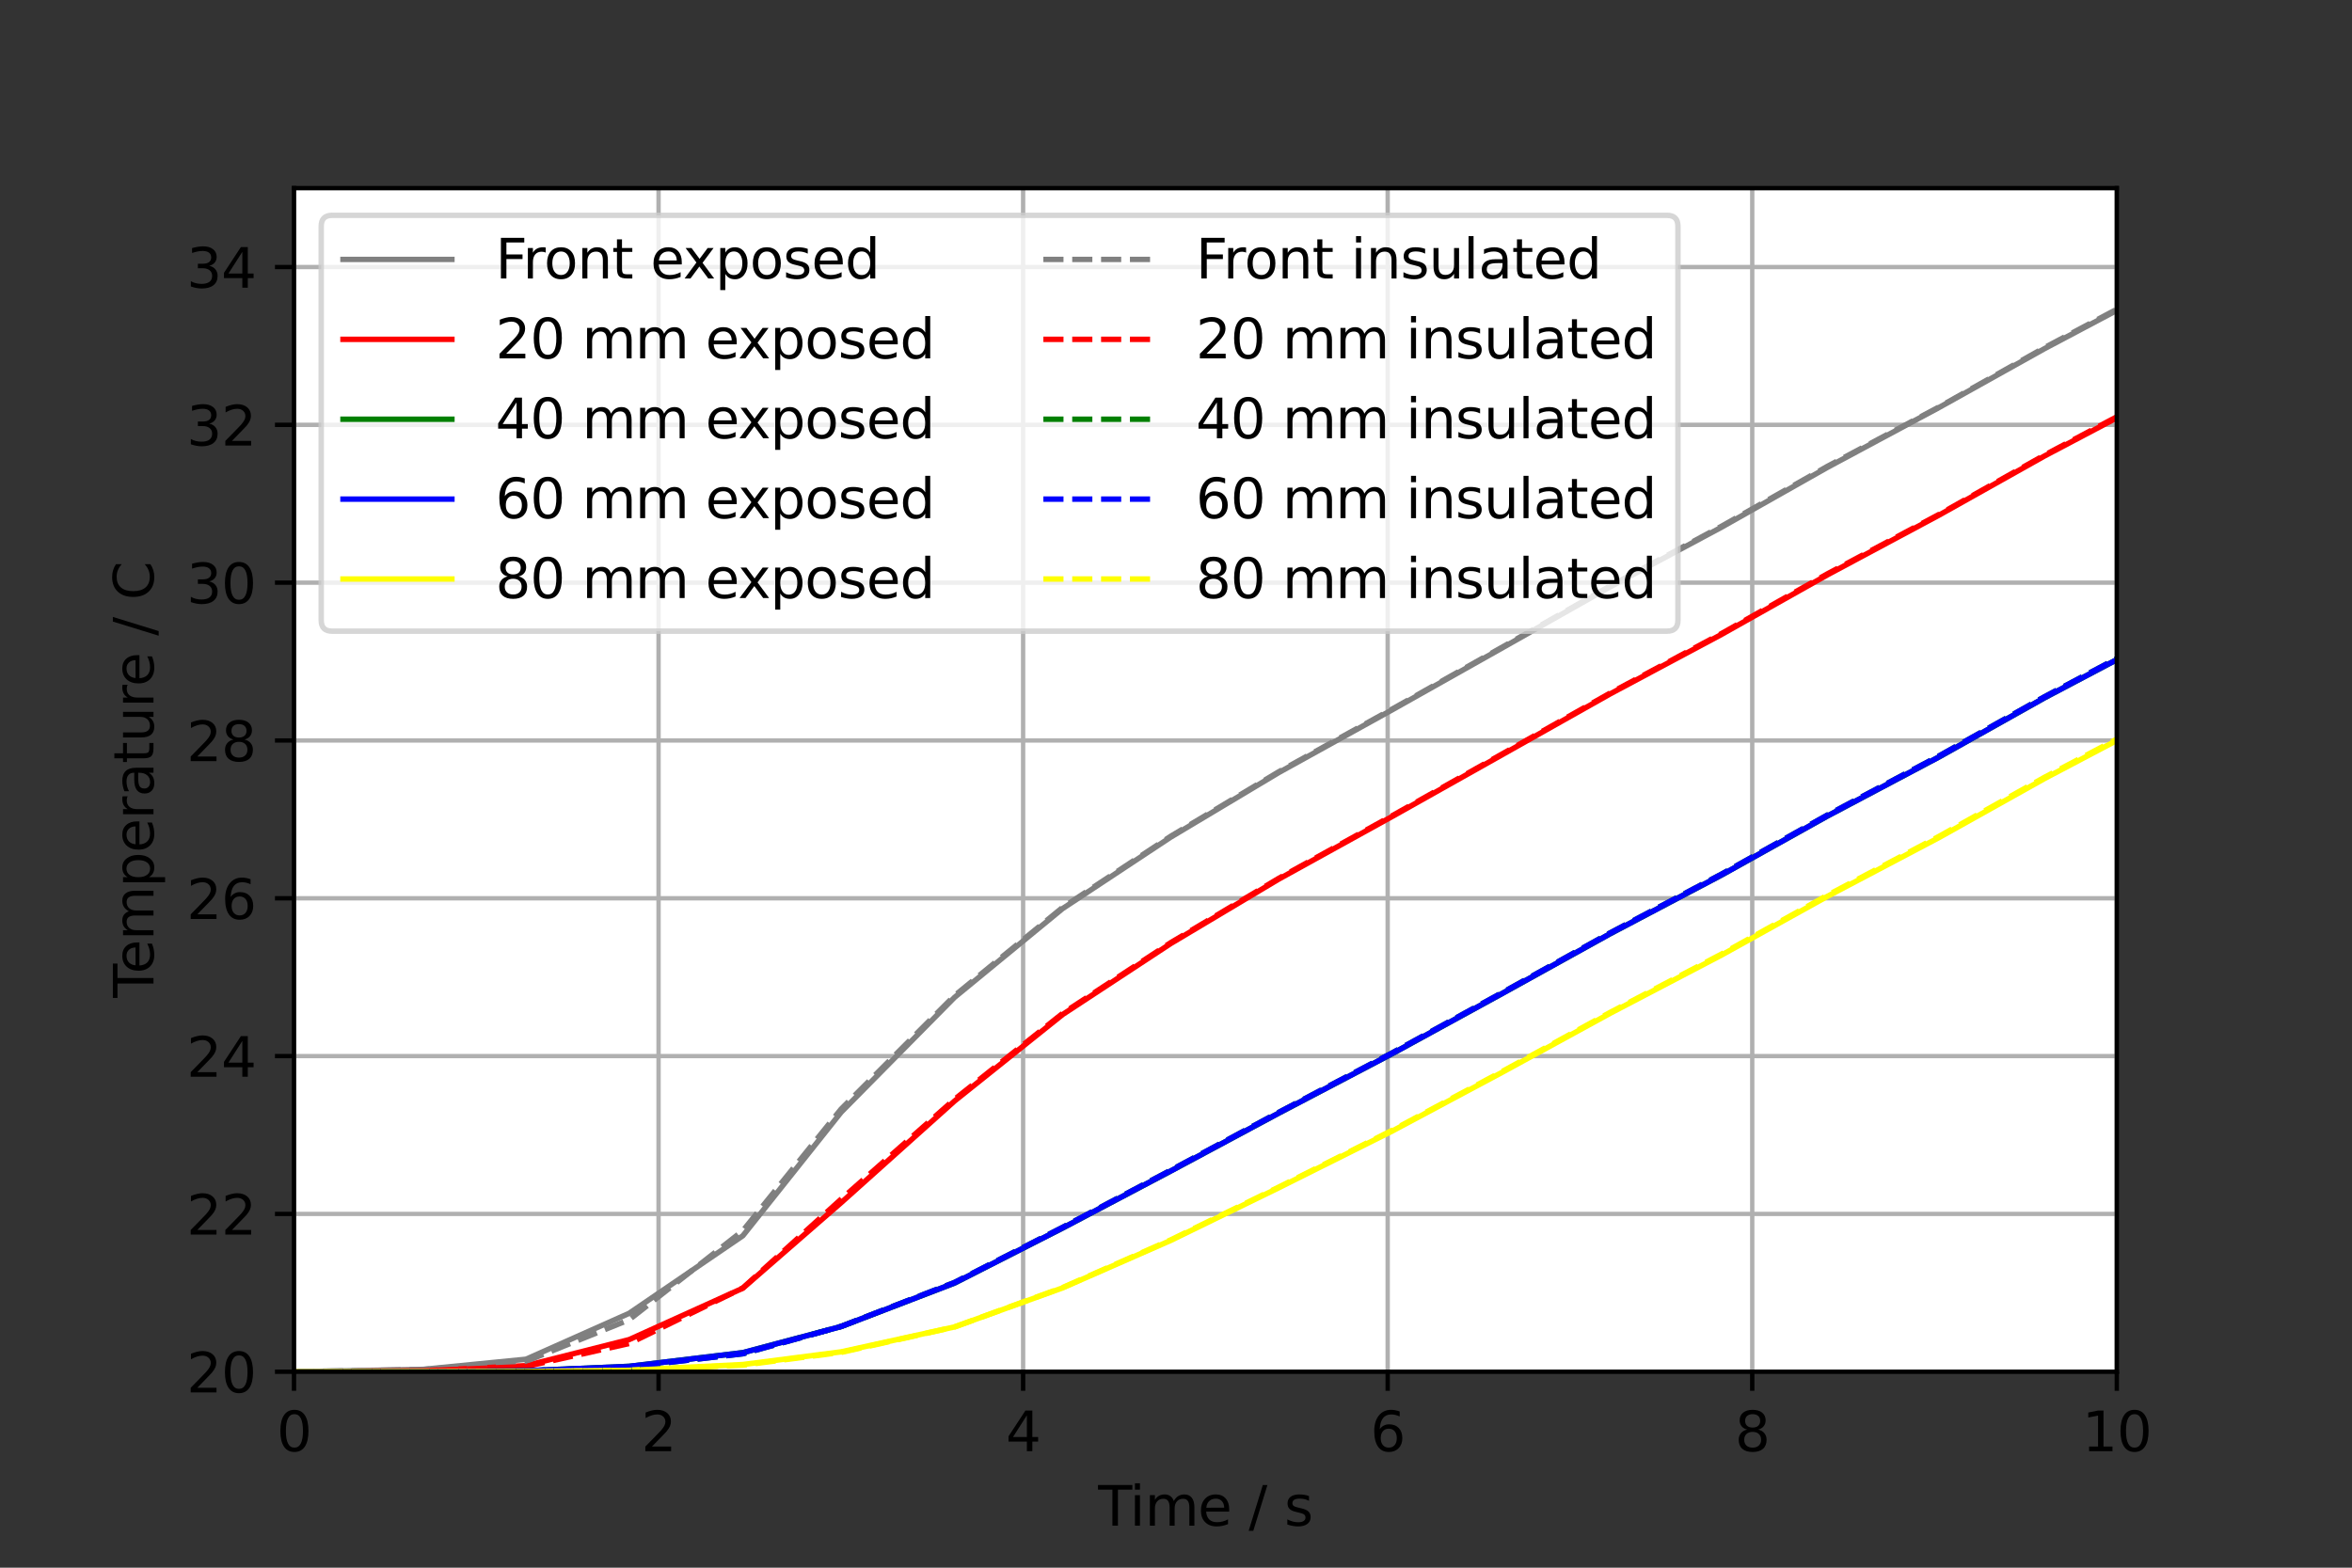 <?xml version="1.0" encoding="utf-8" standalone="no"?>
<!DOCTYPE svg PUBLIC "-//W3C//DTD SVG 1.1//EN"
  "http://www.w3.org/Graphics/SVG/1.1/DTD/svg11.dtd">
<svg height="288pt" version="1.1" viewBox="0 0 432 288" width="432pt" xmlns="http://www.w3.org/2000/svg" xmlns:xlink="http://www.w3.org/1999/xlink">
 <rect x="0" y="0" width="432" height="288" fill="#333333" stroke="none"/>
 <defs>
  <style type="text/css">*{stroke-linecap:butt;stroke-linejoin:round;}</style>
 </defs>
 <g id="figure_1">
  <g id="patch_1">
   <path d="M 0 288 
L 432 288 
L 432 0 
L 0 0 
z
" style="fill:none;"/>
  </g>
  <g id="axes_1">
   <g id="patch_2">
    <path d="M 54 252 
L 388.8 252 
L 388.8 34.56 
L 54 34.56 
z
" style="fill:#ffffff;"/>
   </g>
   <g id="matplotlib.axis_1">
    <g id="xtick_1">
     <g id="line2d_1">
      <path clip-path="url(#p11d2105a9e)" d="M 54 252 
L 54 34.56 
" style="fill:none;stroke:#b0b0b0;stroke-linecap:square;stroke-width:0.8;"/>
     </g>
     <g id="line2d_2">
      <defs>
       <path d="M 0 0 
L 0 3.5 
" id="mfd21786a81" style="stroke:#000000;stroke-width:0.8;"/>
      </defs>
      <g>
       <use style="stroke:#000000;stroke-width:0.8;" x="54" xlink:href="#mfd21786a81" y="252"/>
      </g>
     </g>
     <g id="text_1">
      <!-- 0 -->
      <g transform="translate(50.819 266.598)scale(0.1 -0.1)">
       <defs>
        <path d="M 2034 4250 
Q 1547 4250 1301 3770 
Q 1056 3291 1056 2328 
Q 1056 1369 1301 889 
Q 1547 409 2034 409 
Q 2525 409 2770 889 
Q 3016 1369 3016 2328 
Q 3016 3291 2770 3770 
Q 2525 4250 2034 4250 
z
M 2034 4750 
Q 2819 4750 3233 4129 
Q 3647 3509 3647 2328 
Q 3647 1150 3233 529 
Q 2819 -91 2034 -91 
Q 1250 -91 836 529 
Q 422 1150 422 2328 
Q 422 3509 836 4129 
Q 1250 4750 2034 4750 
z
" id="DejaVuSans-30" transform="scale(0.016)"/>
       </defs>
       <use xlink:href="#DejaVuSans-30"/>
      </g>
     </g>
    </g>
    <g id="xtick_2">
     <g id="line2d_3">
      <path clip-path="url(#p11d2105a9e)" d="M 120.96 252 
L 120.96 34.56 
" style="fill:none;stroke:#b0b0b0;stroke-linecap:square;stroke-width:0.8;"/>
     </g>
     <g id="line2d_4">
      <g>
       <use style="stroke:#000000;stroke-width:0.8;" x="120.96" xlink:href="#mfd21786a81" y="252"/>
      </g>
     </g>
     <g id="text_2">
      <!-- 2 -->
      <g transform="translate(117.779 266.598)scale(0.1 -0.1)">
       <defs>
        <path d="M 1228 531 
L 3431 531 
L 3431 0 
L 469 0 
L 469 531 
Q 828 903 1448 1529 
Q 2069 2156 2228 2338 
Q 2531 2678 2651 2914 
Q 2772 3150 2772 3378 
Q 2772 3750 2511 3984 
Q 2250 4219 1831 4219 
Q 1534 4219 1204 4116 
Q 875 4013 500 3803 
L 500 4441 
Q 881 4594 1212 4672 
Q 1544 4750 1819 4750 
Q 2544 4750 2975 4387 
Q 3406 4025 3406 3419 
Q 3406 3131 3298 2873 
Q 3191 2616 2906 2266 
Q 2828 2175 2409 1742 
Q 1991 1309 1228 531 
z
" id="DejaVuSans-32" transform="scale(0.016)"/>
       </defs>
       <use xlink:href="#DejaVuSans-32"/>
      </g>
     </g>
    </g>
    <g id="xtick_3">
     <g id="line2d_5">
      <path clip-path="url(#p11d2105a9e)" d="M 187.92 252 
L 187.92 34.56 
" style="fill:none;stroke:#b0b0b0;stroke-linecap:square;stroke-width:0.8;"/>
     </g>
     <g id="line2d_6">
      <g>
       <use style="stroke:#000000;stroke-width:0.8;" x="187.92" xlink:href="#mfd21786a81" y="252"/>
      </g>
     </g>
     <g id="text_3">
      <!-- 4 -->
      <g transform="translate(184.739 266.598)scale(0.1 -0.1)">
       <defs>
        <path d="M 2419 4116 
L 825 1625 
L 2419 1625 
L 2419 4116 
z
M 2253 4666 
L 3047 4666 
L 3047 1625 
L 3713 1625 
L 3713 1100 
L 3047 1100 
L 3047 0 
L 2419 0 
L 2419 1100 
L 313 1100 
L 313 1709 
L 2253 4666 
z
" id="DejaVuSans-34" transform="scale(0.016)"/>
       </defs>
       <use xlink:href="#DejaVuSans-34"/>
      </g>
     </g>
    </g>
    <g id="xtick_4">
     <g id="line2d_7">
      <path clip-path="url(#p11d2105a9e)" d="M 254.88 252 
L 254.88 34.56 
" style="fill:none;stroke:#b0b0b0;stroke-linecap:square;stroke-width:0.8;"/>
     </g>
     <g id="line2d_8">
      <g>
       <use style="stroke:#000000;stroke-width:0.8;" x="254.88" xlink:href="#mfd21786a81" y="252"/>
      </g>
     </g>
     <g id="text_4">
      <!-- 6 -->
      <g transform="translate(251.699 266.598)scale(0.1 -0.1)">
       <defs>
        <path d="M 2113 2584 
Q 1688 2584 1439 2293 
Q 1191 2003 1191 1497 
Q 1191 994 1439 701 
Q 1688 409 2113 409 
Q 2538 409 2786 701 
Q 3034 994 3034 1497 
Q 3034 2003 2786 2293 
Q 2538 2584 2113 2584 
z
M 3366 4563 
L 3366 3988 
Q 3128 4100 2886 4159 
Q 2644 4219 2406 4219 
Q 1781 4219 1451 3797 
Q 1122 3375 1075 2522 
Q 1259 2794 1537 2939 
Q 1816 3084 2150 3084 
Q 2853 3084 3261 2657 
Q 3669 2231 3669 1497 
Q 3669 778 3244 343 
Q 2819 -91 2113 -91 
Q 1303 -91 875 529 
Q 447 1150 447 2328 
Q 447 3434 972 4092 
Q 1497 4750 2381 4750 
Q 2619 4750 2861 4703 
Q 3103 4656 3366 4563 
z
" id="DejaVuSans-36" transform="scale(0.016)"/>
       </defs>
       <use xlink:href="#DejaVuSans-36"/>
      </g>
     </g>
    </g>
    <g id="xtick_5">
     <g id="line2d_9">
      <path clip-path="url(#p11d2105a9e)" d="M 321.84 252 
L 321.84 34.56 
" style="fill:none;stroke:#b0b0b0;stroke-linecap:square;stroke-width:0.8;"/>
     </g>
     <g id="line2d_10">
      <g>
       <use style="stroke:#000000;stroke-width:0.8;" x="321.84" xlink:href="#mfd21786a81" y="252"/>
      </g>
     </g>
     <g id="text_5">
      <!-- 8 -->
      <g transform="translate(318.659 266.598)scale(0.1 -0.1)">
       <defs>
        <path d="M 2034 2216 
Q 1584 2216 1326 1975 
Q 1069 1734 1069 1313 
Q 1069 891 1326 650 
Q 1584 409 2034 409 
Q 2484 409 2743 651 
Q 3003 894 3003 1313 
Q 3003 1734 2745 1975 
Q 2488 2216 2034 2216 
z
M 1403 2484 
Q 997 2584 770 2862 
Q 544 3141 544 3541 
Q 544 4100 942 4425 
Q 1341 4750 2034 4750 
Q 2731 4750 3128 4425 
Q 3525 4100 3525 3541 
Q 3525 3141 3298 2862 
Q 3072 2584 2669 2484 
Q 3125 2378 3379 2068 
Q 3634 1759 3634 1313 
Q 3634 634 3220 271 
Q 2806 -91 2034 -91 
Q 1263 -91 848 271 
Q 434 634 434 1313 
Q 434 1759 690 2068 
Q 947 2378 1403 2484 
z
M 1172 3481 
Q 1172 3119 1398 2916 
Q 1625 2713 2034 2713 
Q 2441 2713 2670 2916 
Q 2900 3119 2900 3481 
Q 2900 3844 2670 4047 
Q 2441 4250 2034 4250 
Q 1625 4250 1398 4047 
Q 1172 3844 1172 3481 
z
" id="DejaVuSans-38" transform="scale(0.016)"/>
       </defs>
       <use xlink:href="#DejaVuSans-38"/>
      </g>
     </g>
    </g>
    <g id="xtick_6">
     <g id="line2d_11">
      <path clip-path="url(#p11d2105a9e)" d="M 388.8 252 
L 388.8 34.56 
" style="fill:none;stroke:#b0b0b0;stroke-linecap:square;stroke-width:0.8;"/>
     </g>
     <g id="line2d_12">
      <g>
       <use style="stroke:#000000;stroke-width:0.8;" x="388.8" xlink:href="#mfd21786a81" y="252"/>
      </g>
     </g>
     <g id="text_6">
      <!-- 10 -->
      <g transform="translate(382.438 266.598)scale(0.1 -0.1)">
       <defs>
        <path d="M 794 531 
L 1825 531 
L 1825 4091 
L 703 3866 
L 703 4441 
L 1819 4666 
L 2450 4666 
L 2450 531 
L 3481 531 
L 3481 0 
L 794 0 
L 794 531 
z
" id="DejaVuSans-31" transform="scale(0.016)"/>
       </defs>
       <use xlink:href="#DejaVuSans-31"/>
       <use x="63.623" xlink:href="#DejaVuSans-30"/>
      </g>
     </g>
    </g>
    <g id="text_7">
     <!-- Time / s -->
     <g transform="translate(201.699 280.277)scale(0.1 -0.1)">
      <defs>
       <path d="M -19 4666 
L 3928 4666 
L 3928 4134 
L 2272 4134 
L 2272 0 
L 1638 0 
L 1638 4134 
L -19 4134 
L -19 4666 
z
" id="DejaVuSans-54" transform="scale(0.016)"/>
       <path d="M 603 3500 
L 1178 3500 
L 1178 0 
L 603 0 
L 603 3500 
z
M 603 4863 
L 1178 4863 
L 1178 4134 
L 603 4134 
L 603 4863 
z
" id="DejaVuSans-69" transform="scale(0.016)"/>
       <path d="M 3328 2828 
Q 3544 3216 3844 3400 
Q 4144 3584 4550 3584 
Q 5097 3584 5394 3201 
Q 5691 2819 5691 2113 
L 5691 0 
L 5113 0 
L 5113 2094 
Q 5113 2597 4934 2840 
Q 4756 3084 4391 3084 
Q 3944 3084 3684 2787 
Q 3425 2491 3425 1978 
L 3425 0 
L 2847 0 
L 2847 2094 
Q 2847 2600 2669 2842 
Q 2491 3084 2119 3084 
Q 1678 3084 1418 2786 
Q 1159 2488 1159 1978 
L 1159 0 
L 581 0 
L 581 3500 
L 1159 3500 
L 1159 2956 
Q 1356 3278 1631 3431 
Q 1906 3584 2284 3584 
Q 2666 3584 2933 3390 
Q 3200 3197 3328 2828 
z
" id="DejaVuSans-6d" transform="scale(0.016)"/>
       <path d="M 3597 1894 
L 3597 1613 
L 953 1613 
Q 991 1019 1311 708 
Q 1631 397 2203 397 
Q 2534 397 2845 478 
Q 3156 559 3463 722 
L 3463 178 
Q 3153 47 2828 -22 
Q 2503 -91 2169 -91 
Q 1331 -91 842 396 
Q 353 884 353 1716 
Q 353 2575 817 3079 
Q 1281 3584 2069 3584 
Q 2775 3584 3186 3129 
Q 3597 2675 3597 1894 
z
M 3022 2063 
Q 3016 2534 2758 2815 
Q 2500 3097 2075 3097 
Q 1594 3097 1305 2825 
Q 1016 2553 972 2059 
L 3022 2063 
z
" id="DejaVuSans-65" transform="scale(0.016)"/>
       <path id="DejaVuSans-20" transform="scale(0.016)"/>
       <path d="M 1625 4666 
L 2156 4666 
L 531 -594 
L 0 -594 
L 1625 4666 
z
" id="DejaVuSans-2f" transform="scale(0.016)"/>
       <path d="M 2834 3397 
L 2834 2853 
Q 2591 2978 2328 3040 
Q 2066 3103 1784 3103 
Q 1356 3103 1142 2972 
Q 928 2841 928 2578 
Q 928 2378 1081 2264 
Q 1234 2150 1697 2047 
L 1894 2003 
Q 2506 1872 2764 1633 
Q 3022 1394 3022 966 
Q 3022 478 2636 193 
Q 2250 -91 1575 -91 
Q 1294 -91 989 -36 
Q 684 19 347 128 
L 347 722 
Q 666 556 975 473 
Q 1284 391 1588 391 
Q 1994 391 2212 530 
Q 2431 669 2431 922 
Q 2431 1156 2273 1281 
Q 2116 1406 1581 1522 
L 1381 1569 
Q 847 1681 609 1914 
Q 372 2147 372 2553 
Q 372 3047 722 3315 
Q 1072 3584 1716 3584 
Q 2034 3584 2315 3537 
Q 2597 3491 2834 3397 
z
" id="DejaVuSans-73" transform="scale(0.016)"/>
      </defs>
      <use xlink:href="#DejaVuSans-54"/>
      <use x="57.959" xlink:href="#DejaVuSans-69"/>
      <use x="85.742" xlink:href="#DejaVuSans-6d"/>
      <use x="183.154" xlink:href="#DejaVuSans-65"/>
      <use x="244.678" xlink:href="#DejaVuSans-20"/>
      <use x="276.465" xlink:href="#DejaVuSans-2f"/>
      <use x="310.156" xlink:href="#DejaVuSans-20"/>
      <use x="341.943" xlink:href="#DejaVuSans-73"/>
     </g>
    </g>
   </g>
   <g id="matplotlib.axis_2">
    <g id="ytick_1">
     <g id="line2d_13">
      <path clip-path="url(#p11d2105a9e)" d="M 54 252 
L 388.8 252 
" style="fill:none;stroke:#b0b0b0;stroke-linecap:square;stroke-width:0.8;"/>
     </g>
     <g id="line2d_14">
      <defs>
       <path d="M 0 0 
L -3.5 0 
" id="m45bae1ddd1" style="stroke:#000000;stroke-width:0.8;"/>
      </defs>
      <g>
       <use style="stroke:#000000;stroke-width:0.8;" x="54" xlink:href="#m45bae1ddd1" y="252"/>
      </g>
     </g>
     <g id="text_8">
      <!-- 20 -->
      <g transform="translate(34.275 255.799)scale(0.1 -0.1)">
       <use xlink:href="#DejaVuSans-32"/>
       <use x="63.623" xlink:href="#DejaVuSans-30"/>
      </g>
     </g>
    </g>
    <g id="ytick_2">
     <g id="line2d_15">
      <path clip-path="url(#p11d2105a9e)" d="M 54 223.008 
L 388.8 223.008 
" style="fill:none;stroke:#b0b0b0;stroke-linecap:square;stroke-width:0.8;"/>
     </g>
     <g id="line2d_16">
      <g>
       <use style="stroke:#000000;stroke-width:0.8;" x="54" xlink:href="#m45bae1ddd1" y="223.008"/>
      </g>
     </g>
     <g id="text_9">
      <!-- 22 -->
      <g transform="translate(34.275 226.807)scale(0.1 -0.1)">
       <use xlink:href="#DejaVuSans-32"/>
       <use x="63.623" xlink:href="#DejaVuSans-32"/>
      </g>
     </g>
    </g>
    <g id="ytick_3">
     <g id="line2d_17">
      <path clip-path="url(#p11d2105a9e)" d="M 54 194.016 
L 388.8 194.016 
" style="fill:none;stroke:#b0b0b0;stroke-linecap:square;stroke-width:0.8;"/>
     </g>
     <g id="line2d_18">
      <g>
       <use style="stroke:#000000;stroke-width:0.8;" x="54" xlink:href="#m45bae1ddd1" y="194.016"/>
      </g>
     </g>
     <g id="text_10">
      <!-- 24 -->
      <g transform="translate(34.275 197.815)scale(0.1 -0.1)">
       <use xlink:href="#DejaVuSans-32"/>
       <use x="63.623" xlink:href="#DejaVuSans-34"/>
      </g>
     </g>
    </g>
    <g id="ytick_4">
     <g id="line2d_19">
      <path clip-path="url(#p11d2105a9e)" d="M 54 165.024 
L 388.8 165.024 
" style="fill:none;stroke:#b0b0b0;stroke-linecap:square;stroke-width:0.8;"/>
     </g>
     <g id="line2d_20">
      <g>
       <use style="stroke:#000000;stroke-width:0.8;" x="54" xlink:href="#m45bae1ddd1" y="165.024"/>
      </g>
     </g>
     <g id="text_11">
      <!-- 26 -->
      <g transform="translate(34.275 168.823)scale(0.1 -0.1)">
       <use xlink:href="#DejaVuSans-32"/>
       <use x="63.623" xlink:href="#DejaVuSans-36"/>
      </g>
     </g>
    </g>
    <g id="ytick_5">
     <g id="line2d_21">
      <path clip-path="url(#p11d2105a9e)" d="M 54 136.032 
L 388.8 136.032 
" style="fill:none;stroke:#b0b0b0;stroke-linecap:square;stroke-width:0.8;"/>
     </g>
     <g id="line2d_22">
      <g>
       <use style="stroke:#000000;stroke-width:0.8;" x="54" xlink:href="#m45bae1ddd1" y="136.032"/>
      </g>
     </g>
     <g id="text_12">
      <!-- 28 -->
      <g transform="translate(34.275 139.831)scale(0.1 -0.1)">
       <use xlink:href="#DejaVuSans-32"/>
       <use x="63.623" xlink:href="#DejaVuSans-38"/>
      </g>
     </g>
    </g>
    <g id="ytick_6">
     <g id="line2d_23">
      <path clip-path="url(#p11d2105a9e)" d="M 54 107.04 
L 388.8 107.04 
" style="fill:none;stroke:#b0b0b0;stroke-linecap:square;stroke-width:0.8;"/>
     </g>
     <g id="line2d_24">
      <g>
       <use style="stroke:#000000;stroke-width:0.8;" x="54" xlink:href="#m45bae1ddd1" y="107.04"/>
      </g>
     </g>
     <g id="text_13">
      <!-- 30 -->
      <g transform="translate(34.275 110.839)scale(0.1 -0.1)">
       <defs>
        <path d="M 2597 2516 
Q 3050 2419 3304 2112 
Q 3559 1806 3559 1356 
Q 3559 666 3084 287 
Q 2609 -91 1734 -91 
Q 1441 -91 1130 -33 
Q 819 25 488 141 
L 488 750 
Q 750 597 1062 519 
Q 1375 441 1716 441 
Q 2309 441 2620 675 
Q 2931 909 2931 1356 
Q 2931 1769 2642 2001 
Q 2353 2234 1838 2234 
L 1294 2234 
L 1294 2753 
L 1863 2753 
Q 2328 2753 2575 2939 
Q 2822 3125 2822 3475 
Q 2822 3834 2567 4026 
Q 2313 4219 1838 4219 
Q 1578 4219 1281 4162 
Q 984 4106 628 3988 
L 628 4550 
Q 988 4650 1302 4700 
Q 1616 4750 1894 4750 
Q 2613 4750 3031 4423 
Q 3450 4097 3450 3541 
Q 3450 3153 3228 2886 
Q 3006 2619 2597 2516 
z
" id="DejaVuSans-33" transform="scale(0.016)"/>
       </defs>
       <use xlink:href="#DejaVuSans-33"/>
       <use x="63.623" xlink:href="#DejaVuSans-30"/>
      </g>
     </g>
    </g>
    <g id="ytick_7">
     <g id="line2d_25">
      <path clip-path="url(#p11d2105a9e)" d="M 54 78.048 
L 388.8 78.048 
" style="fill:none;stroke:#b0b0b0;stroke-linecap:square;stroke-width:0.8;"/>
     </g>
     <g id="line2d_26">
      <g>
       <use style="stroke:#000000;stroke-width:0.8;" x="54" xlink:href="#m45bae1ddd1" y="78.048"/>
      </g>
     </g>
     <g id="text_14">
      <!-- 32 -->
      <g transform="translate(34.275 81.847)scale(0.1 -0.1)">
       <use xlink:href="#DejaVuSans-33"/>
       <use x="63.623" xlink:href="#DejaVuSans-32"/>
      </g>
     </g>
    </g>
    <g id="ytick_8">
     <g id="line2d_27">
      <path clip-path="url(#p11d2105a9e)" d="M 54 49.056 
L 388.8 49.056 
" style="fill:none;stroke:#b0b0b0;stroke-linecap:square;stroke-width:0.8;"/>
     </g>
     <g id="line2d_28">
      <g>
       <use style="stroke:#000000;stroke-width:0.8;" x="54" xlink:href="#m45bae1ddd1" y="49.056"/>
      </g>
     </g>
     <g id="text_15">
      <!-- 34 -->
      <g transform="translate(34.275 52.855)scale(0.1 -0.1)">
       <use xlink:href="#DejaVuSans-33"/>
       <use x="63.623" xlink:href="#DejaVuSans-34"/>
      </g>
     </g>
    </g>
    <g id="text_16">
     <!-- Temperature / C -->
     <g transform="translate(28.195 183.303)rotate(-90)scale(0.1 -0.1)">
      <defs>
       <path d="M 1159 525 
L 1159 -1331 
L 581 -1331 
L 581 3500 
L 1159 3500 
L 1159 2969 
Q 1341 3281 1617 3432 
Q 1894 3584 2278 3584 
Q 2916 3584 3314 3078 
Q 3713 2572 3713 1747 
Q 3713 922 3314 415 
Q 2916 -91 2278 -91 
Q 1894 -91 1617 61 
Q 1341 213 1159 525 
z
M 3116 1747 
Q 3116 2381 2855 2742 
Q 2594 3103 2138 3103 
Q 1681 3103 1420 2742 
Q 1159 2381 1159 1747 
Q 1159 1113 1420 752 
Q 1681 391 2138 391 
Q 2594 391 2855 752 
Q 3116 1113 3116 1747 
z
" id="DejaVuSans-70" transform="scale(0.016)"/>
       <path d="M 2631 2963 
Q 2534 3019 2420 3045 
Q 2306 3072 2169 3072 
Q 1681 3072 1420 2755 
Q 1159 2438 1159 1844 
L 1159 0 
L 581 0 
L 581 3500 
L 1159 3500 
L 1159 2956 
Q 1341 3275 1631 3429 
Q 1922 3584 2338 3584 
Q 2397 3584 2469 3576 
Q 2541 3569 2628 3553 
L 2631 2963 
z
" id="DejaVuSans-72" transform="scale(0.016)"/>
       <path d="M 2194 1759 
Q 1497 1759 1228 1600 
Q 959 1441 959 1056 
Q 959 750 1161 570 
Q 1363 391 1709 391 
Q 2188 391 2477 730 
Q 2766 1069 2766 1631 
L 2766 1759 
L 2194 1759 
z
M 3341 1997 
L 3341 0 
L 2766 0 
L 2766 531 
Q 2569 213 2275 61 
Q 1981 -91 1556 -91 
Q 1019 -91 701 211 
Q 384 513 384 1019 
Q 384 1609 779 1909 
Q 1175 2209 1959 2209 
L 2766 2209 
L 2766 2266 
Q 2766 2663 2505 2880 
Q 2244 3097 1772 3097 
Q 1472 3097 1187 3025 
Q 903 2953 641 2809 
L 641 3341 
Q 956 3463 1253 3523 
Q 1550 3584 1831 3584 
Q 2591 3584 2966 3190 
Q 3341 2797 3341 1997 
z
" id="DejaVuSans-61" transform="scale(0.016)"/>
       <path d="M 1172 4494 
L 1172 3500 
L 2356 3500 
L 2356 3053 
L 1172 3053 
L 1172 1153 
Q 1172 725 1289 603 
Q 1406 481 1766 481 
L 2356 481 
L 2356 0 
L 1766 0 
Q 1100 0 847 248 
Q 594 497 594 1153 
L 594 3053 
L 172 3053 
L 172 3500 
L 594 3500 
L 594 4494 
L 1172 4494 
z
" id="DejaVuSans-74" transform="scale(0.016)"/>
       <path d="M 544 1381 
L 544 3500 
L 1119 3500 
L 1119 1403 
Q 1119 906 1312 657 
Q 1506 409 1894 409 
Q 2359 409 2629 706 
Q 2900 1003 2900 1516 
L 2900 3500 
L 3475 3500 
L 3475 0 
L 2900 0 
L 2900 538 
Q 2691 219 2414 64 
Q 2138 -91 1772 -91 
Q 1169 -91 856 284 
Q 544 659 544 1381 
z
M 1991 3584 
L 1991 3584 
z
" id="DejaVuSans-75" transform="scale(0.016)"/>
       <path d="M 4122 4306 
L 4122 3641 
Q 3803 3938 3442 4084 
Q 3081 4231 2675 4231 
Q 1875 4231 1450 3742 
Q 1025 3253 1025 2328 
Q 1025 1406 1450 917 
Q 1875 428 2675 428 
Q 3081 428 3442 575 
Q 3803 722 4122 1019 
L 4122 359 
Q 3791 134 3420 21 
Q 3050 -91 2638 -91 
Q 1578 -91 968 557 
Q 359 1206 359 2328 
Q 359 3453 968 4101 
Q 1578 4750 2638 4750 
Q 3056 4750 3426 4639 
Q 3797 4528 4122 4306 
z
" id="DejaVuSans-43" transform="scale(0.016)"/>
      </defs>
      <use xlink:href="#DejaVuSans-54"/>
      <use x="44.084" xlink:href="#DejaVuSans-65"/>
      <use x="105.607" xlink:href="#DejaVuSans-6d"/>
      <use x="203.02" xlink:href="#DejaVuSans-70"/>
      <use x="266.496" xlink:href="#DejaVuSans-65"/>
      <use x="328.02" xlink:href="#DejaVuSans-72"/>
      <use x="369.133" xlink:href="#DejaVuSans-61"/>
      <use x="430.412" xlink:href="#DejaVuSans-74"/>
      <use x="469.621" xlink:href="#DejaVuSans-75"/>
      <use x="533" xlink:href="#DejaVuSans-72"/>
      <use x="571.863" xlink:href="#DejaVuSans-65"/>
      <use x="633.387" xlink:href="#DejaVuSans-20"/>
      <use x="665.174" xlink:href="#DejaVuSans-2f"/>
      <use x="698.865" xlink:href="#DejaVuSans-20"/>
      <use x="730.652" xlink:href="#DejaVuSans-43"/>
     </g>
    </g>
   </g>
   <g id="line2d_29">
    <path clip-path="url(#p11d2105a9e)" d="M 54 252 
L 77.674 251.567 
L 96.613 249.704 
L 115.552 241.27 
L 136.442 227.019 
L 154.492 204.326 
L 175.328 183.222 
L 195.171 166.917 
L 215.013 153.802 
L 234.856 141.936 
L 255.822 130.336 
L 276.217 118.856 
L 295.736 107.809 
L 316.26 96.819 
L 335.644 85.861 
L 356.169 74.851 
L 375.553 64.036 
L 395.964 53.224 
" style="fill:none;stroke:#808080;stroke-linecap:square;"/>
   </g>
   <g id="line2d_30">
    <path clip-path="url(#p11d2105a9e)" d="M 54 252 
L 77.674 251.823 
L 96.613 250.885 
L 115.552 246.1 
L 136.442 236.655 
L 154.492 220.947 
L 175.328 202.267 
L 195.171 186.382 
L 215.013 173.348 
L 234.856 161.511 
L 255.822 149.932 
L 276.217 138.472 
L 295.736 127.479 
L 316.26 116.516 
L 335.644 105.61 
L 356.169 94.624 
L 375.553 83.753 
L 395.964 72.985 
" style="fill:none;stroke:#ff0000;stroke-linecap:square;"/>
   </g>
   <g id="line2d_31">
    <path clip-path="url(#p11d2105a9e)" d="M 54 252 
L 77.674 251.982 
L 96.613 251.825 
L 115.552 251.011 
L 136.442 248.497 
L 154.492 243.696 
L 175.328 235.706 
L 195.171 225.604 
L 215.013 215.135 
L 234.856 204.497 
L 255.822 193.505 
L 276.217 182.345 
L 295.736 171.537 
L 316.26 160.717 
L 335.644 149.912 
L 356.169 139.046 
L 375.553 128.173 
L 395.964 117.403 
" style="fill:none;stroke:#008000;stroke-linecap:square;"/>
   </g>
   <g id="line2d_32">
    <path clip-path="url(#p11d2105a9e)" d="M 54 252 
L 77.674 251.982 
L 96.613 251.825 
L 115.552 251.011 
L 136.442 248.497 
L 154.492 243.696 
L 175.328 235.706 
L 195.171 225.604 
L 215.013 215.135 
L 234.856 204.497 
L 255.822 193.505 
L 276.217 182.345 
L 295.736 171.537 
L 316.26 160.717 
L 335.644 149.912 
L 356.169 139.046 
L 375.553 128.173 
L 395.964 117.403 
" style="fill:none;stroke:#0000ff;stroke-linecap:square;"/>
   </g>
   <g id="line2d_33">
    <path clip-path="url(#p11d2105a9e)" d="M 54 252 
L 77.674 251.997 
L 96.613 251.952 
L 115.552 251.702 
L 136.442 250.675 
L 154.492 248.347 
L 175.328 243.766 
L 195.171 236.597 
L 215.013 227.888 
L 234.856 218.212 
L 255.822 207.73 
L 276.217 196.831 
L 295.736 186.157 
L 316.26 175.421 
L 335.644 164.672 
L 356.169 153.855 
L 375.553 143.013 
L 395.964 132.252 
" style="fill:none;stroke:#ffff00;stroke-linecap:square;"/>
   </g>
   <g id="line2d_34">
    <path clip-path="url(#p11d2105a9e)" d="M 54 252 
L 77.674 251.601 
L 96.613 250.092 
L 115.552 242.455 
L 136.442 226.098 
L 154.492 203.74 
L 175.328 182.911 
L 195.171 166.715 
L 215.013 153.641 
L 234.856 141.794 
L 255.822 130.201 
L 276.217 118.721 
L 295.736 107.656 
L 316.26 96.647 
L 335.644 85.674 
L 356.169 74.764 
L 375.553 63.854 
L 395.964 53.015 
" style="fill:none;stroke:#808080;stroke-dasharray:3.7,1.6;stroke-dashoffset:0;"/>
   </g>
   <g id="line2d_35">
    <path clip-path="url(#p11d2105a9e)" d="M 54 252 
L 77.674 251.833 
L 96.613 251.048 
L 115.552 246.819 
L 136.442 236.611 
L 154.492 220.307 
L 175.328 201.96 
L 195.171 186.18 
L 215.013 173.188 
L 234.856 161.369 
L 255.822 149.797 
L 276.217 138.338 
L 295.736 127.334 
L 316.26 116.357 
L 335.644 105.427 
L 356.169 94.497 
L 375.553 83.596 
L 395.964 72.784 
" style="fill:none;stroke:#ff0000;stroke-dasharray:3.7,1.6;stroke-dashoffset:0;"/>
   </g>
   <g id="line2d_36">
    <path clip-path="url(#p11d2105a9e)" d="M 54 252 
L 77.674 251.983 
L 96.613 251.845 
L 115.552 251.14 
L 136.442 248.697 
L 154.492 243.678 
L 175.328 235.604 
L 195.171 225.484 
L 215.013 215.01 
L 234.856 204.369 
L 255.822 193.374 
L 276.217 182.209 
L 295.736 171.394 
L 316.26 160.564 
L 335.644 149.745 
L 356.169 138.871 
L 375.553 127.996 
L 395.964 117.207 
" style="fill:none;stroke:#008000;stroke-dasharray:3.7,1.6;stroke-dashoffset:0;"/>
   </g>
   <g id="line2d_37">
    <path clip-path="url(#p11d2105a9e)" d="M 54 252 
L 77.674 251.983 
L 96.613 251.845 
L 115.552 251.14 
L 136.442 248.697 
L 154.492 243.678 
L 175.328 235.604 
L 195.171 225.484 
L 215.013 215.01 
L 234.856 204.369 
L 255.822 193.374 
L 276.217 182.209 
L 295.736 171.394 
L 316.26 160.564 
L 335.644 149.745 
L 356.169 138.871 
L 375.553 127.996 
L 395.964 117.207 
" style="fill:none;stroke:#0000ff;stroke-dasharray:3.7,1.6;stroke-dashoffset:0;"/>
   </g>
   <g id="line2d_38">
    <path clip-path="url(#p11d2105a9e)" d="M 54 252 
L 77.674 251.997 
L 96.613 251.956 
L 115.552 251.74 
L 136.442 250.794 
L 154.492 248.447 
L 175.328 243.775 
L 195.171 236.538 
L 215.013 227.79 
L 234.856 218.091 
L 255.822 207.592 
L 276.217 196.679 
L 295.736 185.993 
L 316.26 175.242 
L 335.644 164.475 
L 356.169 153.639 
L 375.553 142.783 
L 395.964 132.005 
" style="fill:none;stroke:#ffff00;stroke-dasharray:3.7,1.6;stroke-dashoffset:0;"/>
   </g>
   <g id="patch_3">
    <path d="M 54 252 
L 54 34.56 
" style="fill:none;stroke:#000000;stroke-linecap:square;stroke-linejoin:miter;stroke-width:0.8;"/>
   </g>
   <g id="patch_4">
    <path d="M 388.8 252 
L 388.8 34.56 
" style="fill:none;stroke:#000000;stroke-linecap:square;stroke-linejoin:miter;stroke-width:0.8;"/>
   </g>
   <g id="patch_5">
    <path d="M 54 252 
L 388.8 252 
" style="fill:none;stroke:#000000;stroke-linecap:square;stroke-linejoin:miter;stroke-width:0.8;"/>
   </g>
   <g id="patch_6">
    <path d="M 54 34.56 
L 388.8 34.56 
" style="fill:none;stroke:#000000;stroke-linecap:square;stroke-linejoin:miter;stroke-width:0.8;"/>
   </g>
   <g id="legend_1">
    <g id="patch_7">
     <path d="M 61 115.951 
L 306.191 115.951 
Q 308.191 115.951 308.191 113.951 
L 308.191 41.56 
Q 308.191 39.56 306.191 39.56 
L 61 39.56 
Q 59 39.56 59 41.56 
L 59 113.951 
Q 59 115.951 61 115.951 
z
" style="fill:#ffffff;opacity:0.8;stroke:#cccccc;stroke-linejoin:miter;"/>
    </g>
    <g id="line2d_39">
     <path d="M 63 47.658 
L 83 47.658 
" style="fill:none;stroke:#808080;stroke-linecap:square;"/>
    </g>
    <g id="line2d_40"/>
    <g id="text_17">
     <!-- Front exposed -->
     <g transform="translate(91 51.158)scale(0.1 -0.1)">
      <defs>
       <path d="M 628 4666 
L 3309 4666 
L 3309 4134 
L 1259 4134 
L 1259 2759 
L 3109 2759 
L 3109 2228 
L 1259 2228 
L 1259 0 
L 628 0 
L 628 4666 
z
" id="DejaVuSans-46" transform="scale(0.016)"/>
       <path d="M 1959 3097 
Q 1497 3097 1228 2736 
Q 959 2375 959 1747 
Q 959 1119 1226 758 
Q 1494 397 1959 397 
Q 2419 397 2687 759 
Q 2956 1122 2956 1747 
Q 2956 2369 2687 2733 
Q 2419 3097 1959 3097 
z
M 1959 3584 
Q 2709 3584 3137 3096 
Q 3566 2609 3566 1747 
Q 3566 888 3137 398 
Q 2709 -91 1959 -91 
Q 1206 -91 779 398 
Q 353 888 353 1747 
Q 353 2609 779 3096 
Q 1206 3584 1959 3584 
z
" id="DejaVuSans-6f" transform="scale(0.016)"/>
       <path d="M 3513 2113 
L 3513 0 
L 2938 0 
L 2938 2094 
Q 2938 2591 2744 2837 
Q 2550 3084 2163 3084 
Q 1697 3084 1428 2787 
Q 1159 2491 1159 1978 
L 1159 0 
L 581 0 
L 581 3500 
L 1159 3500 
L 1159 2956 
Q 1366 3272 1645 3428 
Q 1925 3584 2291 3584 
Q 2894 3584 3203 3211 
Q 3513 2838 3513 2113 
z
" id="DejaVuSans-6e" transform="scale(0.016)"/>
       <path d="M 3513 3500 
L 2247 1797 
L 3578 0 
L 2900 0 
L 1881 1375 
L 863 0 
L 184 0 
L 1544 1831 
L 300 3500 
L 978 3500 
L 1906 2253 
L 2834 3500 
L 3513 3500 
z
" id="DejaVuSans-78" transform="scale(0.016)"/>
       <path d="M 2906 2969 
L 2906 4863 
L 3481 4863 
L 3481 0 
L 2906 0 
L 2906 525 
Q 2725 213 2448 61 
Q 2172 -91 1784 -91 
Q 1150 -91 751 415 
Q 353 922 353 1747 
Q 353 2572 751 3078 
Q 1150 3584 1784 3584 
Q 2172 3584 2448 3432 
Q 2725 3281 2906 2969 
z
M 947 1747 
Q 947 1113 1208 752 
Q 1469 391 1925 391 
Q 2381 391 2643 752 
Q 2906 1113 2906 1747 
Q 2906 2381 2643 2742 
Q 2381 3103 1925 3103 
Q 1469 3103 1208 2742 
Q 947 2381 947 1747 
z
" id="DejaVuSans-64" transform="scale(0.016)"/>
      </defs>
      <use xlink:href="#DejaVuSans-46"/>
      <use x="50.27" xlink:href="#DejaVuSans-72"/>
      <use x="89.133" xlink:href="#DejaVuSans-6f"/>
      <use x="150.314" xlink:href="#DejaVuSans-6e"/>
      <use x="213.693" xlink:href="#DejaVuSans-74"/>
      <use x="252.902" xlink:href="#DejaVuSans-20"/>
      <use x="284.689" xlink:href="#DejaVuSans-65"/>
      <use x="344.463" xlink:href="#DejaVuSans-78"/>
      <use x="403.643" xlink:href="#DejaVuSans-70"/>
      <use x="467.119" xlink:href="#DejaVuSans-6f"/>
      <use x="528.301" xlink:href="#DejaVuSans-73"/>
      <use x="580.4" xlink:href="#DejaVuSans-65"/>
      <use x="641.924" xlink:href="#DejaVuSans-64"/>
     </g>
    </g>
    <g id="line2d_41">
     <path d="M 63 62.337 
L 83 62.337 
" style="fill:none;stroke:#ff0000;stroke-linecap:square;"/>
    </g>
    <g id="line2d_42"/>
    <g id="text_18">
     <!-- 20 mm exposed -->
     <g transform="translate(91 65.837)scale(0.1 -0.1)">
      <use xlink:href="#DejaVuSans-32"/>
      <use x="63.623" xlink:href="#DejaVuSans-30"/>
      <use x="127.246" xlink:href="#DejaVuSans-20"/>
      <use x="159.033" xlink:href="#DejaVuSans-6d"/>
      <use x="256.445" xlink:href="#DejaVuSans-6d"/>
      <use x="353.857" xlink:href="#DejaVuSans-20"/>
      <use x="385.645" xlink:href="#DejaVuSans-65"/>
      <use x="445.418" xlink:href="#DejaVuSans-78"/>
      <use x="504.598" xlink:href="#DejaVuSans-70"/>
      <use x="568.074" xlink:href="#DejaVuSans-6f"/>
      <use x="629.256" xlink:href="#DejaVuSans-73"/>
      <use x="681.355" xlink:href="#DejaVuSans-65"/>
      <use x="742.879" xlink:href="#DejaVuSans-64"/>
     </g>
    </g>
    <g id="line2d_43">
     <path d="M 63 77.015 
L 83 77.015 
" style="fill:none;stroke:#008000;stroke-linecap:square;"/>
    </g>
    <g id="line2d_44"/>
    <g id="text_19">
     <!-- 40 mm exposed -->
     <g transform="translate(91 80.515)scale(0.1 -0.1)">
      <use xlink:href="#DejaVuSans-34"/>
      <use x="63.623" xlink:href="#DejaVuSans-30"/>
      <use x="127.246" xlink:href="#DejaVuSans-20"/>
      <use x="159.033" xlink:href="#DejaVuSans-6d"/>
      <use x="256.445" xlink:href="#DejaVuSans-6d"/>
      <use x="353.857" xlink:href="#DejaVuSans-20"/>
      <use x="385.645" xlink:href="#DejaVuSans-65"/>
      <use x="445.418" xlink:href="#DejaVuSans-78"/>
      <use x="504.598" xlink:href="#DejaVuSans-70"/>
      <use x="568.074" xlink:href="#DejaVuSans-6f"/>
      <use x="629.256" xlink:href="#DejaVuSans-73"/>
      <use x="681.355" xlink:href="#DejaVuSans-65"/>
      <use x="742.879" xlink:href="#DejaVuSans-64"/>
     </g>
    </g>
    <g id="line2d_45">
     <path d="M 63 91.693 
L 83 91.693 
" style="fill:none;stroke:#0000ff;stroke-linecap:square;"/>
    </g>
    <g id="line2d_46"/>
    <g id="text_20">
     <!-- 60 mm exposed -->
     <g transform="translate(91 95.193)scale(0.1 -0.1)">
      <use xlink:href="#DejaVuSans-36"/>
      <use x="63.623" xlink:href="#DejaVuSans-30"/>
      <use x="127.246" xlink:href="#DejaVuSans-20"/>
      <use x="159.033" xlink:href="#DejaVuSans-6d"/>
      <use x="256.445" xlink:href="#DejaVuSans-6d"/>
      <use x="353.857" xlink:href="#DejaVuSans-20"/>
      <use x="385.645" xlink:href="#DejaVuSans-65"/>
      <use x="445.418" xlink:href="#DejaVuSans-78"/>
      <use x="504.598" xlink:href="#DejaVuSans-70"/>
      <use x="568.074" xlink:href="#DejaVuSans-6f"/>
      <use x="629.256" xlink:href="#DejaVuSans-73"/>
      <use x="681.355" xlink:href="#DejaVuSans-65"/>
      <use x="742.879" xlink:href="#DejaVuSans-64"/>
     </g>
    </g>
    <g id="line2d_47">
     <path d="M 63 106.371 
L 83 106.371 
" style="fill:none;stroke:#ffff00;stroke-linecap:square;"/>
    </g>
    <g id="line2d_48"/>
    <g id="text_21">
     <!-- 80 mm exposed -->
     <g transform="translate(91 109.871)scale(0.1 -0.1)">
      <use xlink:href="#DejaVuSans-38"/>
      <use x="63.623" xlink:href="#DejaVuSans-30"/>
      <use x="127.246" xlink:href="#DejaVuSans-20"/>
      <use x="159.033" xlink:href="#DejaVuSans-6d"/>
      <use x="256.445" xlink:href="#DejaVuSans-6d"/>
      <use x="353.857" xlink:href="#DejaVuSans-20"/>
      <use x="385.645" xlink:href="#DejaVuSans-65"/>
      <use x="445.418" xlink:href="#DejaVuSans-78"/>
      <use x="504.598" xlink:href="#DejaVuSans-70"/>
      <use x="568.074" xlink:href="#DejaVuSans-6f"/>
      <use x="629.256" xlink:href="#DejaVuSans-73"/>
      <use x="681.355" xlink:href="#DejaVuSans-65"/>
      <use x="742.879" xlink:href="#DejaVuSans-64"/>
     </g>
    </g>
    <g id="line2d_49">
     <path d="M 191.637 47.658 
L 211.637 47.658 
" style="fill:none;stroke:#808080;stroke-dasharray:3.7,1.6;stroke-dashoffset:0;"/>
    </g>
    <g id="line2d_50"/>
    <g id="text_22">
     <!-- Front insulated -->
     <g transform="translate(219.637 51.158)scale(0.1 -0.1)">
      <defs>
       <path d="M 603 4863 
L 1178 4863 
L 1178 0 
L 603 0 
L 603 4863 
z
" id="DejaVuSans-6c" transform="scale(0.016)"/>
      </defs>
      <use xlink:href="#DejaVuSans-46"/>
      <use x="50.27" xlink:href="#DejaVuSans-72"/>
      <use x="89.133" xlink:href="#DejaVuSans-6f"/>
      <use x="150.314" xlink:href="#DejaVuSans-6e"/>
      <use x="213.693" xlink:href="#DejaVuSans-74"/>
      <use x="252.902" xlink:href="#DejaVuSans-20"/>
      <use x="284.689" xlink:href="#DejaVuSans-69"/>
      <use x="312.473" xlink:href="#DejaVuSans-6e"/>
      <use x="375.852" xlink:href="#DejaVuSans-73"/>
      <use x="427.951" xlink:href="#DejaVuSans-75"/>
      <use x="491.33" xlink:href="#DejaVuSans-6c"/>
      <use x="519.113" xlink:href="#DejaVuSans-61"/>
      <use x="580.393" xlink:href="#DejaVuSans-74"/>
      <use x="619.602" xlink:href="#DejaVuSans-65"/>
      <use x="681.125" xlink:href="#DejaVuSans-64"/>
     </g>
    </g>
    <g id="line2d_51">
     <path d="M 191.637 62.337 
L 211.637 62.337 
" style="fill:none;stroke:#ff0000;stroke-dasharray:3.7,1.6;stroke-dashoffset:0;"/>
    </g>
    <g id="line2d_52"/>
    <g id="text_23">
     <!-- 20 mm insulated -->
     <g transform="translate(219.637 65.837)scale(0.1 -0.1)">
      <use xlink:href="#DejaVuSans-32"/>
      <use x="63.623" xlink:href="#DejaVuSans-30"/>
      <use x="127.246" xlink:href="#DejaVuSans-20"/>
      <use x="159.033" xlink:href="#DejaVuSans-6d"/>
      <use x="256.445" xlink:href="#DejaVuSans-6d"/>
      <use x="353.857" xlink:href="#DejaVuSans-20"/>
      <use x="385.645" xlink:href="#DejaVuSans-69"/>
      <use x="413.428" xlink:href="#DejaVuSans-6e"/>
      <use x="476.807" xlink:href="#DejaVuSans-73"/>
      <use x="528.906" xlink:href="#DejaVuSans-75"/>
      <use x="592.285" xlink:href="#DejaVuSans-6c"/>
      <use x="620.068" xlink:href="#DejaVuSans-61"/>
      <use x="681.348" xlink:href="#DejaVuSans-74"/>
      <use x="720.557" xlink:href="#DejaVuSans-65"/>
      <use x="782.08" xlink:href="#DejaVuSans-64"/>
     </g>
    </g>
    <g id="line2d_53">
     <path d="M 191.637 77.015 
L 211.637 77.015 
" style="fill:none;stroke:#008000;stroke-dasharray:3.7,1.6;stroke-dashoffset:0;"/>
    </g>
    <g id="line2d_54"/>
    <g id="text_24">
     <!-- 40 mm insulated -->
     <g transform="translate(219.637 80.515)scale(0.1 -0.1)">
      <use xlink:href="#DejaVuSans-34"/>
      <use x="63.623" xlink:href="#DejaVuSans-30"/>
      <use x="127.246" xlink:href="#DejaVuSans-20"/>
      <use x="159.033" xlink:href="#DejaVuSans-6d"/>
      <use x="256.445" xlink:href="#DejaVuSans-6d"/>
      <use x="353.857" xlink:href="#DejaVuSans-20"/>
      <use x="385.645" xlink:href="#DejaVuSans-69"/>
      <use x="413.428" xlink:href="#DejaVuSans-6e"/>
      <use x="476.807" xlink:href="#DejaVuSans-73"/>
      <use x="528.906" xlink:href="#DejaVuSans-75"/>
      <use x="592.285" xlink:href="#DejaVuSans-6c"/>
      <use x="620.068" xlink:href="#DejaVuSans-61"/>
      <use x="681.348" xlink:href="#DejaVuSans-74"/>
      <use x="720.557" xlink:href="#DejaVuSans-65"/>
      <use x="782.08" xlink:href="#DejaVuSans-64"/>
     </g>
    </g>
    <g id="line2d_55">
     <path d="M 191.637 91.693 
L 211.637 91.693 
" style="fill:none;stroke:#0000ff;stroke-dasharray:3.7,1.6;stroke-dashoffset:0;"/>
    </g>
    <g id="line2d_56"/>
    <g id="text_25">
     <!-- 60 mm insulated -->
     <g transform="translate(219.637 95.193)scale(0.1 -0.1)">
      <use xlink:href="#DejaVuSans-36"/>
      <use x="63.623" xlink:href="#DejaVuSans-30"/>
      <use x="127.246" xlink:href="#DejaVuSans-20"/>
      <use x="159.033" xlink:href="#DejaVuSans-6d"/>
      <use x="256.445" xlink:href="#DejaVuSans-6d"/>
      <use x="353.857" xlink:href="#DejaVuSans-20"/>
      <use x="385.645" xlink:href="#DejaVuSans-69"/>
      <use x="413.428" xlink:href="#DejaVuSans-6e"/>
      <use x="476.807" xlink:href="#DejaVuSans-73"/>
      <use x="528.906" xlink:href="#DejaVuSans-75"/>
      <use x="592.285" xlink:href="#DejaVuSans-6c"/>
      <use x="620.068" xlink:href="#DejaVuSans-61"/>
      <use x="681.348" xlink:href="#DejaVuSans-74"/>
      <use x="720.557" xlink:href="#DejaVuSans-65"/>
      <use x="782.08" xlink:href="#DejaVuSans-64"/>
     </g>
    </g>
    <g id="line2d_57">
     <path d="M 191.637 106.371 
L 211.637 106.371 
" style="fill:none;stroke:#ffff00;stroke-dasharray:3.7,1.6;stroke-dashoffset:0;"/>
    </g>
    <g id="line2d_58"/>
    <g id="text_26">
     <!-- 80 mm insulated -->
     <g transform="translate(219.637 109.871)scale(0.1 -0.1)">
      <use xlink:href="#DejaVuSans-38"/>
      <use x="63.623" xlink:href="#DejaVuSans-30"/>
      <use x="127.246" xlink:href="#DejaVuSans-20"/>
      <use x="159.033" xlink:href="#DejaVuSans-6d"/>
      <use x="256.445" xlink:href="#DejaVuSans-6d"/>
      <use x="353.857" xlink:href="#DejaVuSans-20"/>
      <use x="385.645" xlink:href="#DejaVuSans-69"/>
      <use x="413.428" xlink:href="#DejaVuSans-6e"/>
      <use x="476.807" xlink:href="#DejaVuSans-73"/>
      <use x="528.906" xlink:href="#DejaVuSans-75"/>
      <use x="592.285" xlink:href="#DejaVuSans-6c"/>
      <use x="620.068" xlink:href="#DejaVuSans-61"/>
      <use x="681.348" xlink:href="#DejaVuSans-74"/>
      <use x="720.557" xlink:href="#DejaVuSans-65"/>
      <use x="782.08" xlink:href="#DejaVuSans-64"/>
     </g>
    </g>
   </g>
  </g>
 </g>
 <defs>
  <clipPath id="p11d2105a9e">
   <rect height="217.44" width="334.8" x="54" y="34.56"/>
  </clipPath>
 </defs>
</svg>

